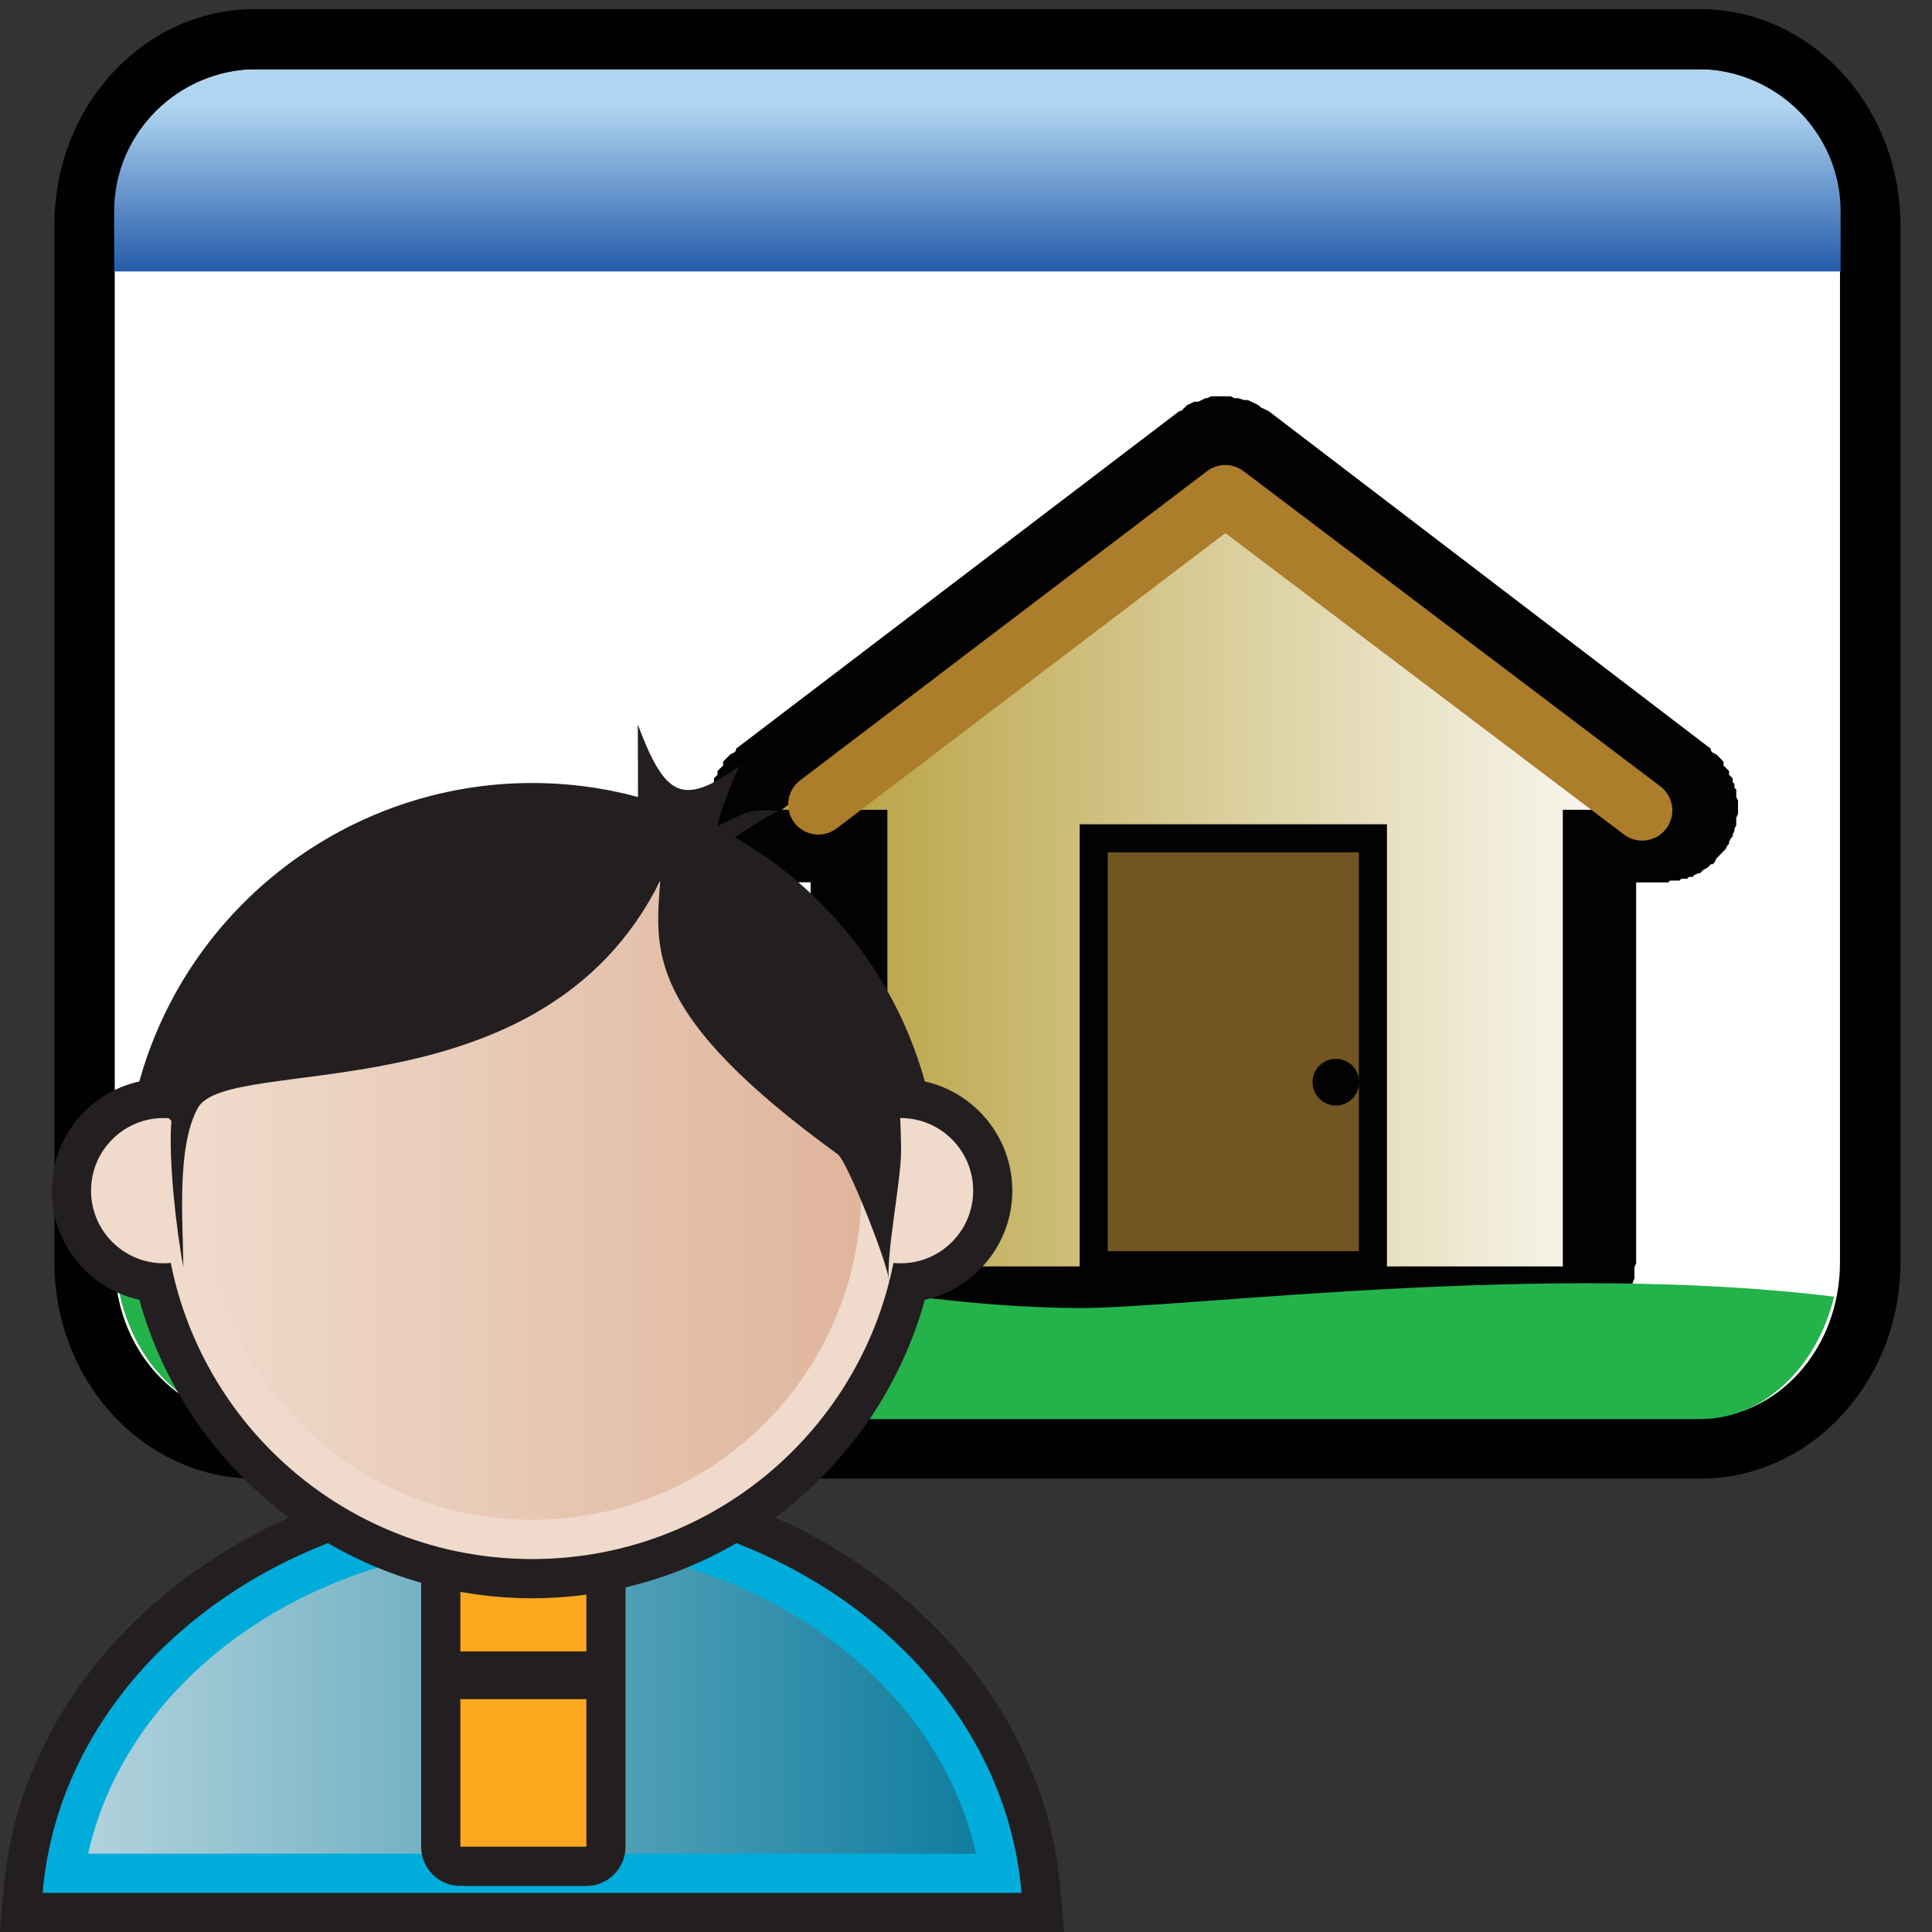 <?xml version="1.0" encoding="utf-8"?>
<!-- Generator: Adobe Illustrator 14.0.0, SVG Export Plug-In . SVG Version: 6.00 Build 43363)  -->
<!DOCTYPE svg PUBLIC "-//W3C//DTD SVG 1.1//EN" "http://www.w3.org/Graphics/SVG/1.1/DTD/svg11.dtd">
<svg version="1.1" id="Layer_1" xmlns="http://www.w3.org/2000/svg" xmlns:xlink="http://www.w3.org/1999/xlink" x="0px" y="0px"
	 width="32px" height="32px" viewBox="0 0 32 32" enable-background="new 0 0 32 32" xml:space="preserve">
<rect x="0" y="0" width="32" height="32" fill="#333333" stroke="none"/>
<path id="path4993" fill="#010101" d="M4.223,24.491c-1.832,0-3.322-1.605-3.322-3.581V3.732c0-0.938,0.332-1.824,0.936-2.495
	c0.631-0.699,1.479-1.086,2.389-1.086h23.933c1.832,0,3.319,1.606,3.319,3.581V20.91c0,1.976-1.487,3.581-3.319,3.581H4.223z"/>
<path id="rect26074" fill="#FFFFFF" d="M4.223,1.151h23.933c1.285,0,2.32,1.151,2.32,2.581V20.91c0,1.431-1.035,2.581-2.32,2.581
	H4.223c-1.287,0-2.322-1.15-2.322-2.581V3.732C1.901,2.304,2.936,1.151,4.223,1.151z"/>
<linearGradient id="path26098_1_" gradientUnits="userSpaceOnUse" x1="1606.482" y1="2458.16" x2="1606.482" y2="2455.439" gradientTransform="matrix(1 0 0 1 -1590.294 -2453.664)">
	<stop  offset="0" style="stop-color:#255CAA"/>
	<stop  offset="1" style="stop-color:#B0D5F1"/>
</linearGradient>
<path id="path26098" fill="url(#path26098_1_)" d="M4.237,1.151c-1.287,0-2.346,1.059-2.346,2.345v1h28.595v-1
	c0-1.286-1.062-2.345-2.346-2.345H4.237z"/>
<path id="path3900" fill="#020202" d="M20.064,6.563c-0.008,0-0.059,0.03-0.064,0.031c-0.012,0-0.021,0-0.029,0
	c-0.008,0.002-0.059,0.028-0.063,0.03c-0.006,0.002-0.059,0.027-0.064,0.029c-0.006,0.004-0.059-0.002-0.063,0
	c-0.006,0.004-0.061,0.028-0.063,0.031c-0.008,0.004-0.061,0.028-0.063,0.03c-0.004,0.004-0.024,0.027-0.028,0.031
	c-0.006,0.004-0.062,0.06-0.063,0.063c-0.002,0.002-0.021-0.009-0.029,0l-7.345,5.594c0,0.014,0,0.021,0,0.031
	c-0.002,0.004-0.027,0.028-0.029,0.03c-0.004,0.004-0.061,0.027-0.063,0.031c-0.002,0.004-0.027,0.026-0.03,0.03
	c-0.003,0.002-0.029,0.027-0.031,0.03c-0.002,0.003-0.026,0.028-0.028,0.03c-0.005,0.004-0.029,0.029-0.031,0.031
	c-0.004,0.004,0.002,0.06,0,0.063c-0.002,0.005-0.029,0.027-0.031,0.031s-0.029,0.026-0.031,0.029
	c-0.002,0.006-0.029,0.028-0.031,0.03c-0.002,0.004,0.002,0.062,0,0.063c-0.002,0.004-0.027,0.025-0.029,0.031
	c-0.002,0.004-0.029,0.025-0.03,0.029c-0.002,0.004,0.001,0.061,0,0.063s-0.029,0.024-0.031,0.028c0,0.007,0.002,0.062,0,0.063
	c0,0.005-0.028,0.026-0.028,0.03c-0.002,0.004,0,0.061,0,0.063c-0.002,0.004,0,0.026,0,0.03c-0.002,0.005,0,0.027,0,0.031
	c0,0.004-0.031,0.06-0.031,0.063c0,0.003,0,0.025,0,0.03s0,0.058,0,0.063c0,0.004,0,0.026,0,0.03c0,0.004,0,0.061,0,0.063
	c0,0.002,0,0.025,0,0.03c0,0.004,0.031,0.06,0.031,0.063s-0.002,0.027,0,0.031c0,0.004-0.002,0.059,0,0.063
	c0,0.004-0.002,0.027,0,0.031c0,0.004,0.028,0.059,0.028,0.063c0.002,0.004,0,0.026,0,0.03c0.002,0.004,0.03,0.061,0.031,0.063
	c0.001,0.002-0.002,0.024,0,0.03c0.001,0.004,0.028,0.025,0.03,0.029s0.027,0.062,0.029,0.063c0.002,0.004-0.002,0.027,0,0.03
	c0.002,0.004,0.029,0.028,0.031,0.03c0.002,0.004,0.029,0.06,0.031,0.063c0.002,0.002,0.029,0.026,0.031,0.029
	c0.002,0.003,0.026,0.028,0.031,0.03c0.002,0.004,0.026,0.027,0.028,0.031c0.002,0.004,0.028,0.026,0.031,0.03
	c0.003,0.003,0.028,0.026,0.03,0.03c0.004,0.003,0.027,0.061,0.029,0.063c0.004,0.004,0.028,0.026,0.031,0.03
	c0.004,0.003,0.027-0.002,0.031,0c0.003,0.003,0.027,0.028,0.031,0.03c0.002,0.003,0.026,0.029,0.028,0.031
	c0.004,0.002,0.062,0.028,0.063,0.03s0.025,0.028,0.031,0.03c0.002,0.002,0.025,0.027,0.029,0.029c0.002,0.003,0.026-0.002,0.03,0
	c0.003,0.003,0.06,0.031,0.063,0.031c0.004,0.002,0.024,0.029,0.028,0.031c0.006,0,0.062-0.002,0.063,0
	c0.002,0,0.025,0.028,0.029,0.03c0.006,0,0.027-0.002,0.031,0c0.004,0,0.059-0.002,0.063,0c0.004,0,0.027,0.028,0.031,0.03
	c0.004,0,0.059,0,0.063,0s0.026,0,0.03,0c0.004,0,0.06,0,0.063,0c0.003,0,0.027,0.031,0.031,0.031c0.01,0,0.021,0,0.03,0h0.5v6.313
	c0,0.004,0.031,0.061,0.031,0.063c0,0.007-0.002,0.061,0,0.063c0,0.007-0.002,0.06,0,0.063c0,0.004-0.002,0.059,0,0.063
	c0,0.004,0.029,0.061,0.029,0.063c0.002,0.006-0.002,0.06,0,0.063c0.002,0.006,0.029,0.024,0.031,0.03s0.027,0.06,0.029,0.063
	c0.004,0.006-0.002,0.059,0,0.063c0.004,0.006,0.028,0.059,0.03,0.063c0.003,0.006,0.029,0.024,0.031,0.031
	c0.002,0.004,0.028,0.059,0.031,0.063c0.003,0.006,0.026,0.025,0.03,0.031s0.06,0.06,0.063,0.063s0.026,0.025,0.031,0.029
	c0.003,0.004,0.026,0.061,0.03,0.063s0.059,0.027,0.063,0.031s0.026,0.027,0.031,0.029c0.004,0.004,0.059,0.061,0.063,0.063
	c0.006,0.004,0.025,0.028,0.03,0.031c0.004,0.004,0.06,0.027,0.063,0.029c0.004,0.005,0.025,0.029,0.029,0.031
	c0.008,0.004,0.061,0.028,0.063,0.03c0.004,0.004,0.058-0.002,0.063,0c0.004,0.002,0.057,0.028,0.063,0.03
	c0.006,0.003,0.025,0.029,0.031,0.031c0.004,0,0.057-0.002,0.063,0c0.006,0,0.059,0.027,0.063,0.027c0.007,0.004,0.059,0,0.063,0
	c0.007,0.004,0.058,0,0.063,0c0.006,0.004,0.057,0,0.063,0c0.006,0.004,0.059,0.031,0.063,0.031h11.188
	c0.006,0,0.058-0.027,0.063-0.031c0.006,0,0.058,0.004,0.063,0c0.006,0,0.059,0.004,0.063,0c0.008,0,0.059,0.004,0.064,0
	c0.006,0,0.057-0.027,0.063-0.027c0.006-0.002,0.057,0,0.063,0c0.007-0.002,0.025-0.028,0.031-0.031
	c0.006-0.002,0.058-0.026,0.063-0.03c0.006-0.002,0.062,0.004,0.063,0c0.004-0.002,0.058-0.026,0.063-0.03
	c0.004-0.002,0.024-0.026,0.03-0.031c0.005-0.002,0.058-0.025,0.063-0.029c0.005-0.003,0.027-0.027,0.031-0.031
	c0.004-0.002,0.06-0.06,0.063-0.063c0.004-0.002,0.026-0.025,0.03-0.029c0.005-0.004,0.06-0.025,0.063-0.031
	c0.006-0.004,0.027-0.061,0.031-0.063s0.026-0.023,0.03-0.029c0.005-0.006,0.06-0.059,0.063-0.063
	c0.006-0.006,0.027-0.025,0.031-0.031c0.004-0.004,0.028-0.059,0.03-0.063c0.002-0.007,0.027-0.025,0.031-0.031
	c0.002-0.006,0.028-0.06,0.03-0.063c0.002-0.006-0.002-0.059,0-0.063s0.027-0.058,0.029-0.063s0.029-0.024,0.031-0.03
	c0.002-0.005-0.002-0.06,0-0.063c0.002-0.005,0.027-0.06,0.029-0.063c0.002-0.006,0-0.06,0-0.063c0.002-0.006,0-0.061,0-0.063
	c0-0.004,0-0.059,0-0.063c0-0.004,0.029-0.059,0.029-0.063v-6.31h0.5c0.012,0,0.021,0,0.031,0c0.004,0,0.026-0.031,0.03-0.031
	s0.06,0,0.063,0s0.026,0.001,0.031,0c0.004,0,0.059,0.001,0.063,0s0.027-0.03,0.031-0.03c0.004-0.002,0.061,0,0.063,0
	c0.004-0.002,0.025,0,0.029,0c0.006-0.002,0.027-0.028,0.031-0.03s0.061,0.002,0.063,0s0.022-0.029,0.028-0.031
	c0.005-0.002,0.062-0.027,0.063-0.03c0.005-0.002,0.025,0.003,0.029,0c0.006-0.002,0.026-0.027,0.03-0.03
	c0.005-0.002,0.027-0.027,0.031-0.029c0.004-0.003,0.06-0.029,0.063-0.031s0.024-0.028,0.028-0.03
	c0.007-0.003,0.027-0.028,0.031-0.03c0.004-0.003,0.027,0.002,0.031,0c0.004-0.005,0.025-0.027,0.029-0.031
	c0.004-0.003,0.027-0.062,0.031-0.063c0.002-0.004,0.026-0.028,0.031-0.03c0.002-0.005,0.026-0.027,0.028-0.031
	c0.002-0.003,0.026-0.027,0.03-0.031c0.003-0.002,0.027-0.027,0.029-0.029c0.002-0.004,0.029-0.028,0.031-0.03
	c0.002-0.004,0.029-0.062,0.031-0.063s0.027-0.026,0.029-0.03c0.002-0.002-0.002-0.025,0-0.03c0.002-0.004,0.029-0.061,0.031-0.063
	s0.028-0.024,0.03-0.029c0.002-0.004-0.002-0.026,0-0.03c0.002-0.004,0.026-0.062,0.029-0.063c0.002-0.004-0.003-0.025,0-0.03
	c0.002-0.004,0.028-0.058,0.03-0.063c0-0.004-0.002-0.027,0-0.031c0-0.004-0.002-0.058,0-0.063c0-0.004,0-0.027,0-0.031
	s0.029-0.059,0.029-0.063s0-0.026,0-0.03c0-0.004,0-0.061,0-0.063c0-0.006,0-0.025,0-0.03c0-0.004,0-0.06,0-0.063
	c0-0.006,0-0.027,0-0.031c0-0.004-0.029-0.059-0.029-0.063c0-0.004,0-0.025,0-0.029c-0.002-0.005,0-0.027,0-0.031
	c-0.002-0.004,0-0.059,0-0.063c-0.002-0.004-0.028-0.026-0.03-0.03c-0.003-0.005,0.002-0.06,0-0.063
	c-0.003-0.003-0.027-0.025-0.029-0.03c-0.002-0.004,0.002-0.061,0-0.063s-0.028-0.024-0.03-0.028
	c-0.002-0.007-0.029-0.027-0.031-0.031s0.002-0.062,0-0.063s-0.027-0.025-0.029-0.029c-0.002-0.002-0.029-0.026-0.031-0.031
	c-0.002-0.002-0.029-0.027-0.031-0.029c-0.002-0.004,0.002-0.061,0-0.063c-0.002-0.004-0.026-0.028-0.029-0.031
	c-0.004-0.004-0.026-0.028-0.03-0.03c-0.002-0.004-0.026-0.028-0.028-0.03c-0.005-0.005-0.029-0.028-0.031-0.03
	c-0.004-0.004-0.062-0.028-0.063-0.031c-0.004-0.003-0.026-0.027-0.028-0.031c0-0.01,0-0.021,0-0.031L21.014,6.81
	c-0.016-0.011-0.061-0.026-0.063-0.031c-0.006-0.002-0.059-0.026-0.063-0.028c-0.009-0.004-0.025-0.028-0.031-0.031
	c-0.006-0.003-0.058-0.032-0.064-0.035c-0.006-0.002-0.057-0.026-0.063-0.029c-0.008-0.003-0.06-0.028-0.063-0.03
	c-0.008-0.002-0.06,0.002-0.063,0c-0.006-0.002-0.088-0.03-0.094-0.031c-0.008-0.001-0.059,0.001-0.064,0
	c-0.004-0.001-0.059-0.029-0.063-0.031c-0.006,0-0.059,0-0.063,0s-0.057,0-0.063,0c-0.008,0-0.059,0-0.063,0
	c-0.006,0-0.088,0-0.096,0C20.115,6.563,20.07,6.562,20.064,6.563L20.064,6.563z"/>
<linearGradient id="rect3728_1_" gradientUnits="userSpaceOnUse" x1="1345.688" y1="-1952.999" x2="1360.374" y2="-1952.999" gradientTransform="matrix(1 0 0 -1 -1332.739 -1938.602)">
	<stop  offset="0" style="stop-color:#B59D38"/>
	<stop  offset="1" style="stop-color:#FFFFFF"/>
</linearGradient>
<path id="rect3728" fill="url(#rect3728_1_)" d="M20.291,7.818l-7.343,5.595h1.75v7.563h11.187v-7.563h1.75L20.291,7.818z"/>
<path id="path3761" fill="none" stroke="#AC7D2B" stroke-linecap="round" stroke-linejoin="round" d="M13.555,13.323l6.74-5.121
	l6.904,5.221"/>
<rect id="rect3763" x="18.115" y="13.885" fill="#735522" stroke="#020202" stroke-width="0.465" width="4.625" height="7.071"/>
<path id="path3852" fill="#020202" d="M22.512,17.923c0,0.213-0.172,0.388-0.385,0.388s-0.387-0.175-0.387-0.388
	s0.174-0.385,0.387-0.385C22.342,17.538,22.512,17.71,22.512,17.923z"/>
<path id="rect26074-9" fill="#24B34B" d="M5.282,20.073c-1.182,0.063-2.293,0.271-3.375,0.591v0.072
	c0,1.521,1.025,2.769,2.313,2.769h23.939c1.063,0,1.942-0.875,2.219-2.028c-4.769-0.593-10.715,0.188-12.469,0.188
	c-2.777,0-6.213-0.755-9.125-1.329C7.508,20.081,6.362,20.016,5.282,20.073z"/>
<path id="path5812_2_" fill="#231F20" d="M0,32l0.059-0.702c0.328-3.933,4.175-7.014,8.755-7.014c4.579,0,8.424,3.081,8.751,7.014
	L17.625,32H0z"/>
<path id="path5814_2_" fill="#00ACDA" d="M16.92,31.352c-0.299-3.585-3.81-6.418-8.106-6.418c-4.299,0-7.807,2.833-8.108,6.418
	H16.92z"/>
<linearGradient id="path5823_1_" gradientUnits="userSpaceOnUse" x1="846.08" y1="-1209.662" x2="860.784" y2="-1209.662" gradientTransform="matrix(1 0 0 -1 -844.62 -1181.52)">
	<stop  offset="0" style="stop-color:#B1D2DB"/>
	<stop  offset="1" style="stop-color:#107D9F"/>
</linearGradient>
<path id="path5823_2_" fill="url(#path5823_1_)" d="M1.46,30.703c0.649-2.923,3.729-5.121,7.354-5.121
	c3.625,0,6.703,2.198,7.351,5.121H1.46z"/>
<path id="path5827_2_" fill="#231F20" d="M7.625,31.237c-0.359,0-0.65-0.29-0.65-0.652v-4.763c0-0.357,0.29-0.649,0.65-0.649h2.087
	c0.359,0,0.649,0.288,0.649,0.649v4.763c0,0.36-0.289,0.652-0.649,0.652H7.625z"/>
<rect id="rect5829_2_" x="7.625" y="25.823" fill="#FAA81E" width="2.087" height="4.764"/>
<rect id="rect5831_2_" x="7.243" y="27.353" fill="#231F20" width="2.978" height="0.79"/>
<path id="path5835_2_" fill="#231F20" d="M8.814,26.472c-3.043,0-5.704-2.051-6.506-4.942c-0.829-0.185-1.451-0.926-1.451-1.809
	c0-0.885,0.621-1.625,1.451-1.809c0.801-2.892,3.46-4.943,6.506-4.943c3.043,0,5.702,2.051,6.504,4.943
	c0.827,0.184,1.449,0.925,1.449,1.809c0,0.883-0.621,1.623-1.449,1.809C14.516,24.423,11.857,26.472,8.814,26.472L8.814,26.472z"/>
<path id="path5837_2_" fill="#EFDACB" d="M14.916,19.721c0,3.37-2.732,6.102-6.102,6.102c-3.37,0-6.103-2.731-6.103-6.102
	c0-3.371,2.733-6.102,6.103-6.102C12.183,13.618,14.916,16.349,14.916,19.721z"/>
<circle id="circle5839_2_" fill="#EFDACB" cx="2.711" cy="19.721" r="1.203"/>
<circle id="circle5841_2_" fill="#EFDACB" cx="14.916" cy="19.721" r="1.203"/>
<linearGradient id="path5850_1_" gradientUnits="userSpaceOnUse" x1="847.98" y1="-1201.239" x2="858.885" y2="-1201.239" gradientTransform="matrix(1 0 0 -1 -844.62 -1181.52)">
	<stop  offset="0" style="stop-color:#E0B59C;stop-opacity:0"/>
	<stop  offset="1" style="stop-color:#E0B59C"/>
</linearGradient>
<path id="path5850_2_" fill="url(#path5850_1_)" d="M8.814,25.173c-3.008,0-5.454-2.446-5.454-5.452
	c0-3.007,2.446-5.454,5.454-5.454c3.005,0,5.451,2.447,5.451,5.454C14.265,22.727,11.819,25.173,8.814,25.173L8.814,25.173z"/>
<path id="path5852_2_" fill="#231F20" d="M2.839,18.566c-0.053,0.613,0.082,1.822,0.198,2.418c-0.006-0.748-0.116-1.97,0.236-2.627
	c0.49-0.919,5.708,0.176,7.662-3.77c-0.08,1.149-0.265,2.205,2.939,4.53c0.167,0.119,0.898,1.978,0.849,2.129
	c-0.051-0.482,0.205-1.689,0.202-2.197c-0.01-1.051-0.114-1.733-0.434-2.209c-0.365-0.539-1.297-1.566-1.766-2.025
	c-1.6-1.567-4.095-1.907-6.197-1.144c-1.089,0.394-1.8,1.269-2.546,1.995c-0.299,0.29-1.94,2.565-1.291,2.752"/>
<path id="path5854_2_" fill="#231F20" d="M10.567,13.457c0-0.485,0-0.972-0.003-1.457c0.454,1.209,0.741,1.359,1.68,0.692
	c-0.329,0.729-0.358,0.988-0.358,0.988c0.501-0.224,0.462-0.284,1.012-0.248c-0.263,0.114-0.728,0.437-0.961,0.605
	c0,0.087-0.226-0.094-0.24-0.005c-0.67-0.427-0.168-0.307-0.983-0.501"/>
</svg>
